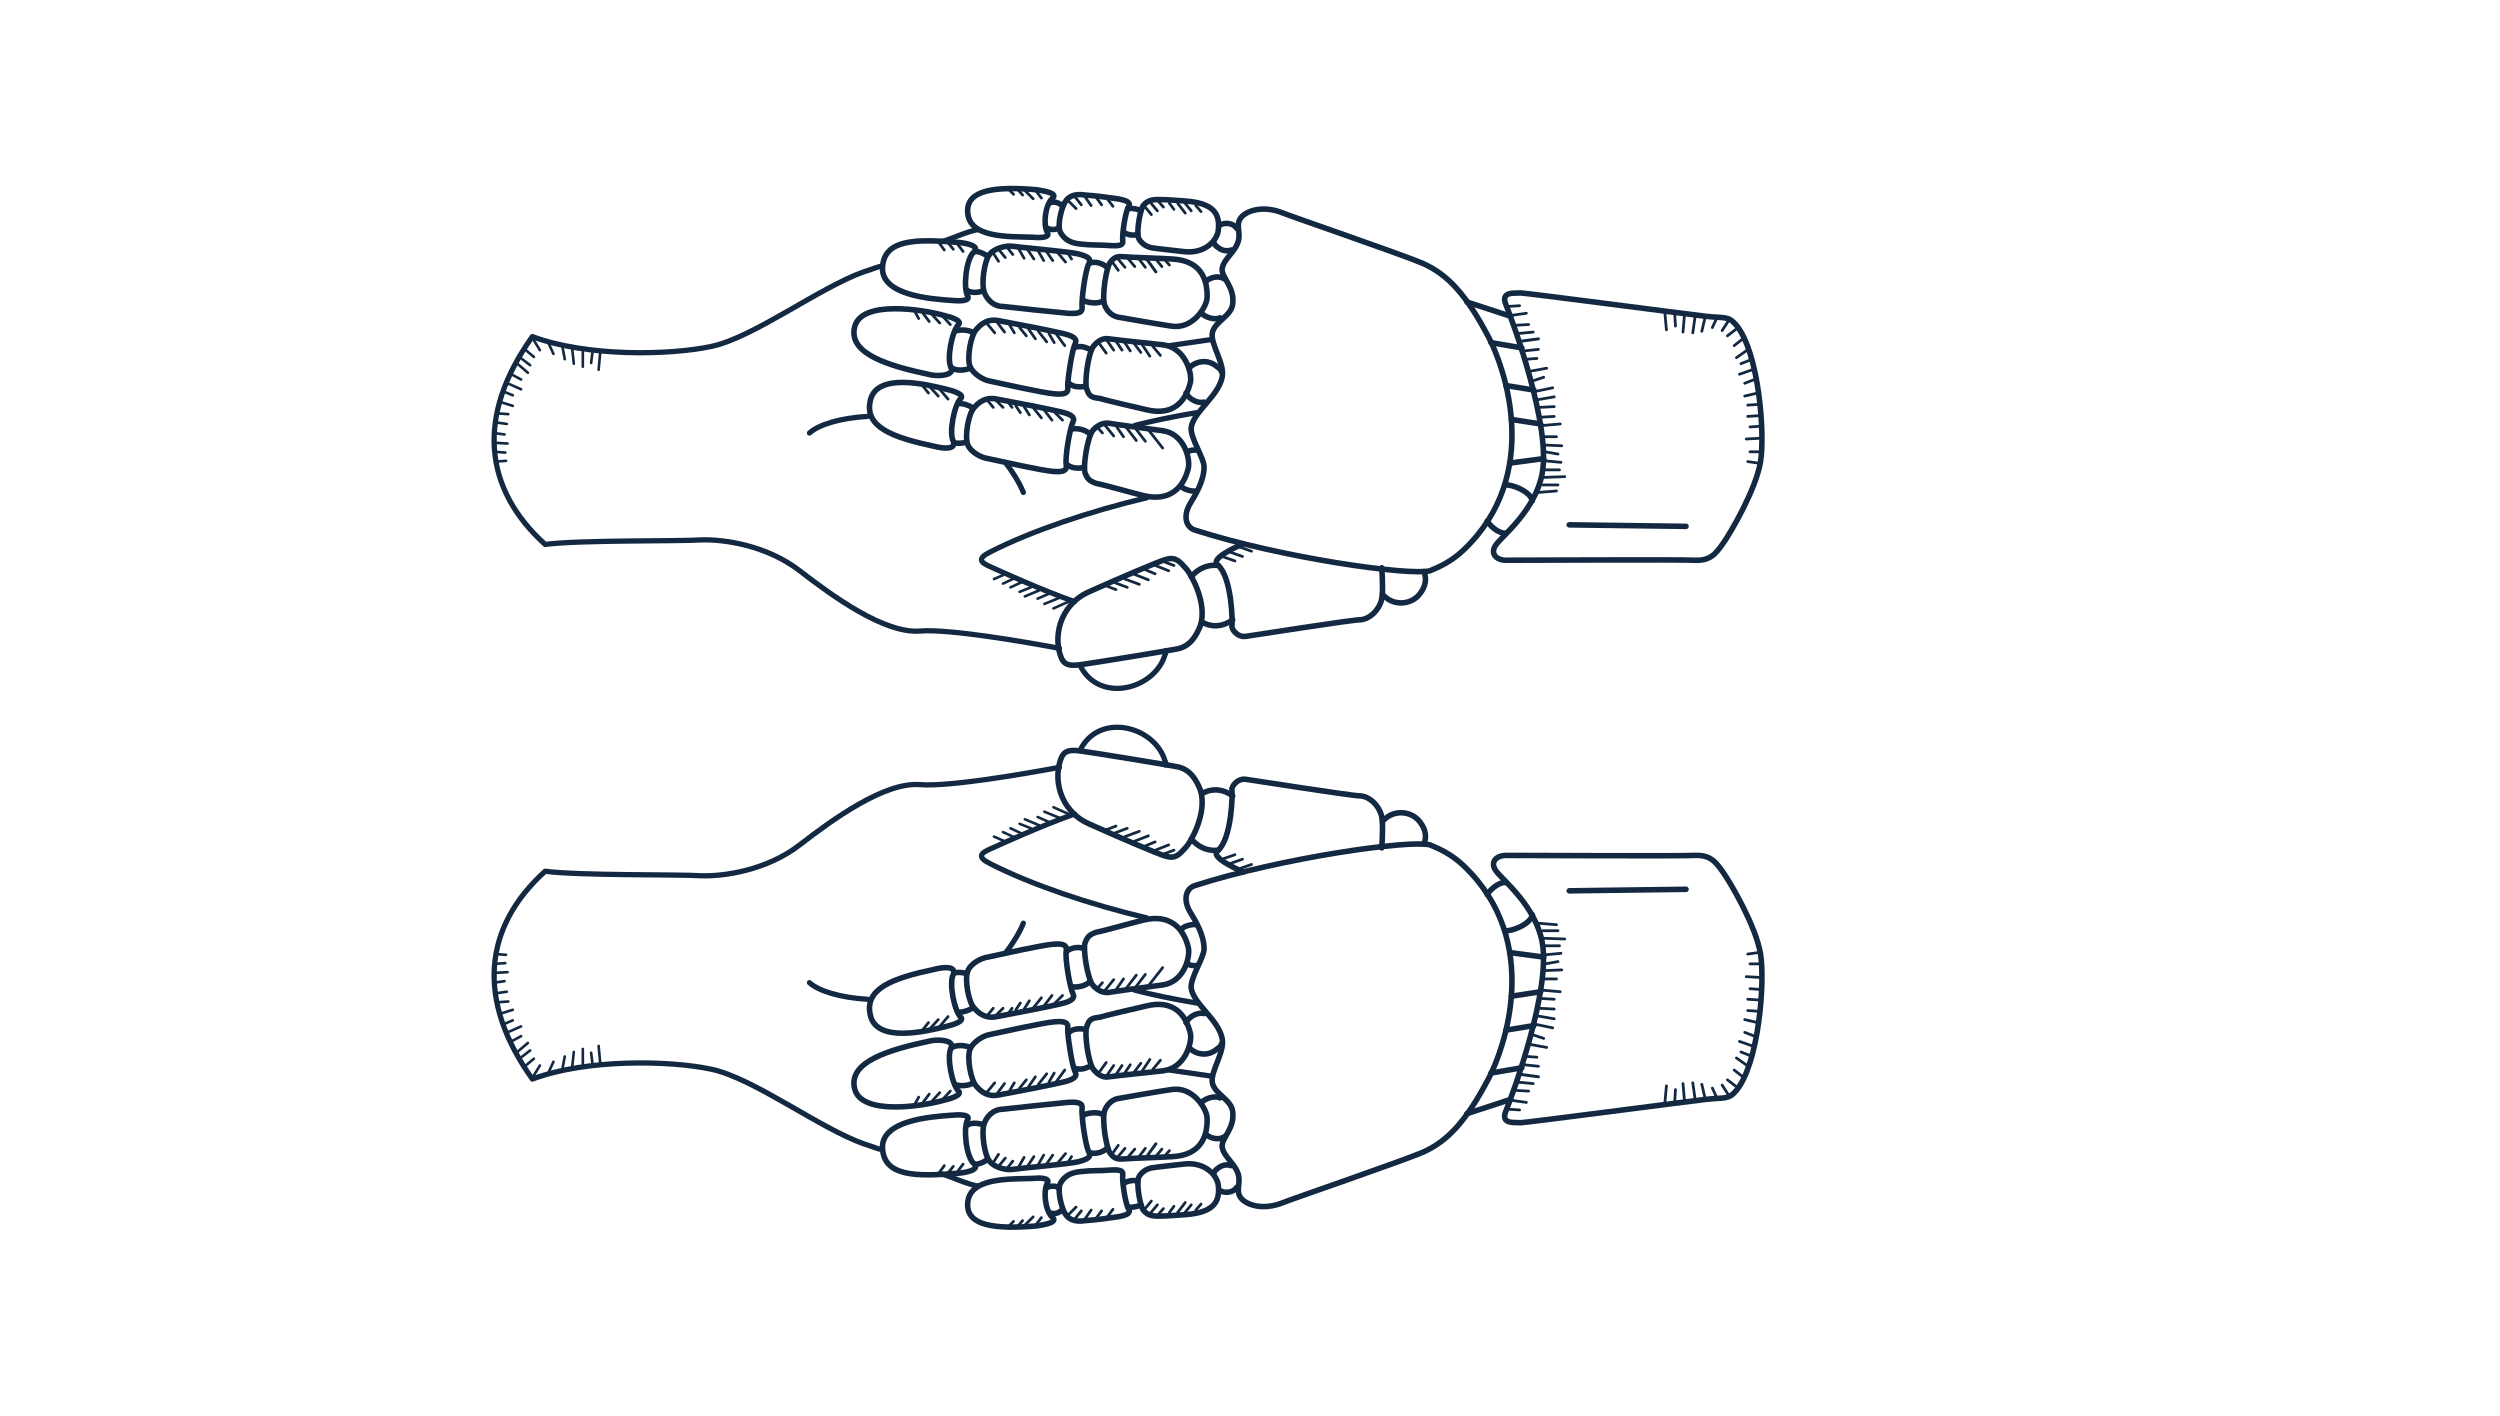 <?xml version="1.0" encoding="utf-8"?>
<!-- Generator: Adobe Illustrator 21.1.0, SVG Export Plug-In . SVG Version: 6.00 Build 0)  -->
<svg version="1.1" id="Calque_1" xmlns="http://www.w3.org/2000/svg" xmlns:xlink="http://www.w3.org/1999/xlink" x="0px" y="0px"
	 viewBox="0 0 332 188" style="enable-background:new 0 0 332 188;" xml:space="preserve">
<style type="text/css">
	.st0{fill:none;stroke:#132841;stroke-width:0.35;stroke-linecap:round;stroke-linejoin:round;stroke-miterlimit:10;}
	.st1{fill:none;stroke:#132841;stroke-width:0.7;stroke-linecap:round;stroke-linejoin:round;stroke-miterlimit:10;}
	.st2{fill:none;stroke:#132841;stroke-width:0.739;stroke-linecap:round;stroke-linejoin:round;stroke-miterlimit:10;}
	.st3{fill:none;stroke:#132841;stroke-width:0.398;stroke-linecap:round;stroke-linejoin:round;stroke-miterlimit:10;}
	.st4{fill:none;stroke:#132841;stroke-width:0.369;stroke-linecap:round;stroke-linejoin:round;stroke-miterlimit:10;}
	.st5{fill:none;stroke:#132841;stroke-width:0.397;stroke-linecap:round;stroke-linejoin:round;stroke-miterlimit:10;}
</style>
<g>
	<g>
		<line class="st0" x1="74.7" y1="46.1" x2="75" y2="47.7"/>
		<line class="st0" x1="72.9" y1="45.7" x2="73.5" y2="47"/>
		<line class="st0" x1="70.9" y1="45.2" x2="71.7" y2="46.5"/>
		<line class="st0" x1="69.7" y1="46.4" x2="70.9" y2="47.4"/>
		<line class="st0" x1="69.1" y1="47.5" x2="70.4" y2="48.5"/>
		<line class="st0" x1="68.7" y1="48.3" x2="70.1" y2="49.5"/>
		<line class="st0" x1="67.9" y1="49.7" x2="69.2" y2="50.4"/>
		<line class="st0" x1="67.4" y1="50.9" x2="69.2" y2="51.7"/>
		<line class="st0" x1="66.9" y1="52" x2="68.1" y2="52.5"/>
		<g>
			<path class="st1" d="M155.3,45.9c1.9-0.3,3.6-0.5,5.5-0.8"/>
			<path class="st1" d="M150.7,56.5c2.3-0.6,5.2-1.2,8.2-1.7"/>
			<path class="st1" d="M142.7,79.9c-4.3-1.5-10-4.1-11.1-4.6c-1.4-0.6-1.9-1.1-0.1-2c5.5-2.8,13.2-5.4,20.8-7.2"/>
			<path class="st1" d="M143.4,88.3c2.5,5.2,9.9,3.3,11.3-1.3c0.1-0.2,0.1-0.4,0.1-0.6"/>
			<path class="st1" d="M116.8,35.4c-0.7,0.2-1.4,0.5-2.1,0.7c-5.9,2.1-14.6,8.7-20.2,9.9c-5.6,1.2-16.6,1.4-23.8-1.3
				c-7.5,10.5-6.5,20.2,1.7,27.6c4.5-0.6,17.8-0.4,20.7-0.6c3-0.1,8.7,0.7,13.1,4.1s11.3,8.4,16,8c3.8-0.3,13.7,1.4,18.5,2.3"/>
			<line class="st0" x1="79.7" y1="46.9" x2="79.5" y2="49.1"/>
			<line class="st0" x1="78.7" y1="46.6" x2="78.5" y2="48.2"/>
			<line class="st0" x1="77.4" y1="46.6" x2="77.4" y2="48.7"/>
			<line class="st0" x1="76" y1="46.4" x2="76.2" y2="48.3"/>
			<line class="st0" x1="66.5" y1="53.4" x2="68.1" y2="53.9"/>
			<line class="st0" x1="66.1" y1="54.9" x2="67.5" y2="55"/>
			<line class="st0" x1="65.9" y1="56.1" x2="67.3" y2="56.3"/>
			<line class="st0" x1="65.6" y1="57.5" x2="67" y2="57.7"/>
			<line class="st0" x1="65.7" y1="58.8" x2="67.4" y2="58.9"/>
			<line class="st0" x1="65.7" y1="60" x2="67.1" y2="60.1"/>
			<line class="st0" x1="65.8" y1="61.3" x2="67.2" y2="61.2"/>
			<line class="st0" x1="132" y1="76.9" x2="133.6" y2="76.2"/>
			<line class="st0" x1="133.2" y1="77.5" x2="134.7" y2="76.8"/>
			<line class="st0" x1="134.2" y1="78" x2="135.7" y2="77.3"/>
			<line class="st0" x1="135.4" y1="78.6" x2="136.9" y2="78"/>
			<line class="st0" x1="136.1" y1="79.2" x2="138" y2="78.4"/>
			<line class="st0" x1="137.8" y1="79.5" x2="139.4" y2="78.8"/>
			<line class="st0" x1="138.7" y1="80.2" x2="140.9" y2="79.3"/>
			<line class="st0" x1="139.9" y1="80.8" x2="141.9" y2="79.9"/>
		</g>
	</g>
	<path class="st1" d="M125,32.1c0.7-0.1,3.7-1.5,4.9-1.6"/>
	<g>
		<line class="st0" x1="74.7" y1="141.9" x2="75" y2="140.3"/>
		<line class="st0" x1="72.9" y1="142.3" x2="73.5" y2="141"/>
		<line class="st0" x1="70.9" y1="142.8" x2="71.7" y2="141.5"/>
		<line class="st0" x1="69.7" y1="141.6" x2="70.9" y2="140.6"/>
		<line class="st0" x1="69.1" y1="140.5" x2="70.4" y2="139.5"/>
		<line class="st0" x1="68.7" y1="139.7" x2="70.1" y2="138.5"/>
		<line class="st0" x1="67.9" y1="138.3" x2="69.2" y2="137.6"/>
		<line class="st0" x1="67.4" y1="137.1" x2="69.2" y2="136.3"/>
		<line class="st0" x1="66.9" y1="136" x2="68.1" y2="135.5"/>
		<g>
			<path class="st1" d="M155.3,142.1c1.9,0.3,3.6,0.5,5.5,0.8"/>
			<path class="st1" d="M150.7,131.5c2.3,0.6,5.2,1.2,8.2,1.7"/>
			<path class="st1" d="M142.7,108.1c-4.3,1.5-10,4.1-11.1,4.6c-1.4,0.6-1.9,1.1-0.1,2c5.5,2.8,13.2,5.4,20.8,7.2"/>
			<path class="st1" d="M143.4,99.7c2.5-5.2,9.9-3.3,11.3,1.3c0.1,0.2,0.1,0.4,0.1,0.6"/>
			<path class="st1" d="M116.8,152.6c-0.7-0.2-1.4-0.5-2.1-0.7c-5.9-2.1-14.6-8.7-20.2-9.9c-5.6-1.2-16.6-1.4-23.8,1.3
				c-7.5-10.5-6.5-20.2,1.7-27.6c4.5,0.6,17.8,0.4,20.7,0.6c3,0.1,8.7-0.7,13.1-4.1s11.3-8.4,16-8c3.8,0.3,13.7-1.4,18.5-2.3"/>
			<line class="st0" x1="79.7" y1="141.1" x2="79.5" y2="138.9"/>
			<line class="st0" x1="78.7" y1="141.4" x2="78.5" y2="139.8"/>
			<line class="st0" x1="77.4" y1="141.4" x2="77.4" y2="139.3"/>
			<line class="st0" x1="76" y1="141.6" x2="76.2" y2="139.7"/>
			<line class="st0" x1="66.5" y1="134.6" x2="68.1" y2="134.1"/>
			<line class="st0" x1="66.1" y1="133.1" x2="67.5" y2="133"/>
			<line class="st0" x1="65.9" y1="131.9" x2="67.3" y2="131.7"/>
			<line class="st0" x1="65.6" y1="130.5" x2="67" y2="130.3"/>
			<line class="st0" x1="65.7" y1="129.2" x2="67.4" y2="129.1"/>
			<line class="st0" x1="65.7" y1="128" x2="67.1" y2="127.9"/>
			<line class="st0" x1="65.8" y1="126.7" x2="67.2" y2="126.8"/>
			<line class="st0" x1="132" y1="111.1" x2="133.6" y2="111.8"/>
			<line class="st0" x1="133.2" y1="110.5" x2="134.7" y2="111.2"/>
			<line class="st0" x1="134.2" y1="110" x2="135.7" y2="110.7"/>
			<line class="st0" x1="135.4" y1="109.4" x2="136.9" y2="110"/>
			<line class="st0" x1="136.1" y1="108.8" x2="138" y2="109.6"/>
			<line class="st0" x1="137.8" y1="108.5" x2="139.4" y2="109.2"/>
			<line class="st0" x1="138.7" y1="107.8" x2="140.9" y2="108.7"/>
			<line class="st0" x1="139.9" y1="107.2" x2="141.9" y2="108.1"/>
		</g>
	</g>
	<path class="st1" d="M125,155.9c0.7,0.1,3.7,1.5,4.9,1.6"/>
	<g>
		<path class="st2" d="M194.3,73.1c10.7-10.1,5.4-24.5,3.4-28.3c-3-5.7-5.4-8.3-8.7-9.8c-2.8-1.2-17.1-6.1-18.6-6.7
			c-2.7-1.1-4.9-0.3-5.6,0.6c-0.7,0.9-0.1,1.8-0.3,2.9c-0.3,1.6-2,2.5-2.2,3.9c-0.1,1.2,1.7,2.4,1.4,4.7c-0.2,1.6-2.4,2.3-2.7,3.8
			s1.7,4.1,1.3,5.9c-0.5,2.5-3.7,4.5-4.1,6.6c-0.2,1.4,1.7,4.1,1.7,5.3c0,1.9-1.2,3.8-1.8,4.8c-1,1.6-0.7,3.2,0.6,3.6
			c11.5,3.7,28.5,6.1,31.2,5.4C191.1,75.3,192.7,74.6,194.3,73.1z"/>
		<path class="st2" d="M127.3,32.2c-5.8-0.5-9.9-0.4-10.1,3.3s6.3,4.2,9.2,4.4c1,0.1,2.5,0.1,2.1-0.6c-0.6-1.1-0.2-4.9,0.8-5.8
			C130.2,32.7,128.5,32.3,127.3,32.2z"/>
		<path class="st2" d="M137.7,25.2c-5.8-0.5-9.2,0.1-9.2,2.8c0,3.7,5.6,3.4,8.5,3.5c1,0.1,2.5,0.1,2.1-0.6c-0.6-1.1-0.3-3.6,0.6-4.5
			C140.6,25.7,138.9,25.4,137.7,25.2z"/>
		<path class="st2" d="M131.4,33.8c-0.7,0.9-1.1,3.9-0.7,5c0.6,1.5,1.7,1.9,2.5,1.9c1.7,0.2,7.4,0.8,8.6,0.9c1.4,0.1,2-0.1,1.9-0.8
			c-0.1-0.9,0.4-4.8,0.9-5.8c0.4-0.7-0.3-1-1.5-1.3c-1.3-0.3-7.3-0.8-8.7-1C133.7,32.6,132.1,32.9,131.4,33.8z"/>
		<path class="st2" d="M141.4,26.9c-0.5,0.9-1,3.1-0.6,3.9c0.6,1.2,1.7,1.5,2.6,1.6c1.7,0.2,2.6,0.1,3.8,0.2c1.4,0.1,2,0,1.9-0.6
			c-0.1-0.7,0.3-3.8,0.8-4.6c0.3-0.5-0.3-0.8-1.5-1c-1.4-0.2-2.8-0.4-4.3-0.5C142.8,25.7,141.9,26,141.4,26.9z"/>
		<path class="st2" d="M147.4,34.9c-0.5,0.7-1.1,4.5-0.7,5.6c0.2,0.6,0.8,1.4,1.7,1.6c0.5,0.1,6.3,1.1,7.1,1.2
			c2.9,0.5,4.7-2.5,4.8-3.7c0.1-2.6-0.9-5-4.6-5.2c-1.4-0.1-5.3-0.2-6.4-0.3C148.3,34,147.9,34.2,147.4,34.9z"/>
		<path class="st2" d="M151.9,27.2c-0.5,0.5-1,3.6-0.7,4.4c0.2,0.5,0.8,1.1,1.7,1.3c0.5,0.1,3.4,0.4,4.2,0.5
			c2.9,0.4,4.6-1.5,4.7-2.9c0.2-2.1-0.6-3.5-4.3-3.8c-1.4-0.1-2.7-0.2-3.7-0.2C152.8,26.5,152.4,26.7,151.9,27.2z"/>
		<path class="st2" d="M131.1,34c-0.4-0.3-1-0.6-1.5-0.6"/>
		<path class="st2" d="M128.5,38.6c0.6,0.4,1.7,0.2,2.1,0"/>
		<path class="st2" d="M147,35.5c-0.5-0.5-1.5-0.8-2.1-0.6"/>
		<path class="st2" d="M143.9,39.9c0.4,0.3,1.9,0.5,2.5,0.1"/>
		<path class="st2" d="M124.2,59.3c-5.7-1.2-9.5-2.6-8.6-6.2c0.9-3.6,7.3-2.1,10.1-1.4c0.9,0.2,2.4,0.7,1.9,1.2
			c-0.9,0.9-1.6,4.6-1,5.7C127,59.7,125.4,59.6,124.2,59.3z"/>
		<path class="st2" d="M128.5,59c-0.4-1.1,0.1-4.1,0.9-4.9c1-1.2,2.1-1.3,3-1.1c1.7,0.3,7.3,1.4,8.5,1.7c1.3,0.3,1.9,0.7,1.6,1.3
			c-0.4,0.8-1.1,4.7-0.9,5.8c0.1,0.8-0.6,0.9-1.8,0.8c-1.4-0.1-7.2-1.4-8.6-1.7C130.4,60.8,128.9,60.1,128.5,59z"/>
		<path class="st2" d="M144.1,62.8c-0.3-0.8,0.3-4.7,1-5.6c0.4-0.5,1.2-1.1,2.1-1c0.5,0.1,6.4,0.9,7.2,1c2.9,0.4,3.7,3.8,3.4,5
			c-0.6,2.5-2.4,4.5-6,3.6c-1.3-0.3-5.1-1.4-6.2-1.6C144.7,63.9,144.4,63.6,144.1,62.8z"/>
		<path class="st2" d="M123.7,49.8c-5.7-1.2-11.1-2.8-10.2-6.4c0.9-3.6,9.1-2.3,11.9-1.5c0.9,0.2,2.4,0.7,1.9,1.2
			c-0.9,0.9-1.6,4.6-1,5.7C126.8,49.8,124.9,50,123.7,49.8z"/>
		<path class="st2" d="M141.8,51c0,0.2,0,0.4,0,0.5c0.1,0.8-0.6,0.9-1.8,0.8c-1.4-0.1-7.2-1.4-8.6-1.7c-0.7-0.1-2.2-0.9-2.6-2
			c-0.4-1.1,0.1-4.1,0.9-4.9c1-1.2,2.1-1.3,3-1.1c1.7,0.3,7.3,1.4,8.5,1.7c1.3,0.3,1.9,0.7,1.6,1.3C142.4,46.4,141.9,49.5,141.8,51"
			/>
		<path class="st2" d="M144.3,51.6c-0.3-0.8,0.2-4.7,0.9-5.6c0.4-0.5,1.1-1.2,2.1-1c0.5,0.1,6.4,0.7,7.2,0.8
			c2.9,0.4,3.8,3.7,3.6,4.9c-0.6,2.6-2.3,4.6-5.9,3.7c-1.3-0.3-5.2-1.2-6.2-1.5C144.8,52.8,144.6,52.5,144.3,51.6z"/>
		<path class="st2" d="M128.3,58.7c-0.5,0.2-1.1,0.2-1.6,0.1"/>
		<path class="st2" d="M127.2,53.6c0.6-0.1,1.7,0.3,2,0.6"/>
		<path class="st2" d="M144,62c-0.6,0.3-1.7,0.2-2.3-0.3"/>
		<path class="st2" d="M142.3,57c0.5-0.2,1.9,0,2.5,0.7"/>
		<path class="st2" d="M128.8,48.9c-0.6,0.3-1.9,0.4-2.5-0.1"/>
		<path class="st2" d="M126.8,44c0.6-0.3,2-0.2,2.4,0.2"/>
		<path class="st2" d="M144.1,51.3c-0.4,0.1-0.9,0.1-1.4,0c-0.2-0.1-0.4-0.1-0.6-0.3"/>
		<path class="st2" d="M142.8,46.1c0.4-0.1,0.8-0.1,1.2,0c0.3,0.1,0.5,0.2,0.8,0.3"/>
		<path class="st2" d="M149.2,30.8c0.3,0.3,1.3,0.6,1.9,0.3"/>
		<path class="st2" d="M151.5,28c-0.3-0.2-1.1-0.4-1.7-0.3"/>
		<path class="st2" d="M138.9,30.2c0.4,0.3,1.2,0.4,1.6,0.1"/>
		<path class="st2" d="M141.1,27.4c-0.3-0.4-1-0.7-1.5-0.5"/>
		<path class="st2" d="M161.2,32.2c0.1,0.3,0.3,0.5,0.6,0.7c0.5,0.4,1.2,0.5,1.7,0.3"/>
		<path class="st2" d="M164.2,30.3c-0.4-0.7-1.6-0.8-2.2-0.4"/>
		<path class="st2" d="M159.5,41.5c0.3,0.5,1.7,1.1,2.5,0.7"/>
		<path class="st2" d="M162.7,37.1c-0.7-0.5-1.7-0.4-2.5,0.2"/>
		<path class="st2" d="M157.5,52.2c0.5,0.9,1.6,1.4,2.4,1.2"/>
		<path class="st2" d="M162.3,49.5c-0.2-0.5-0.4-0.6-0.8-0.9c-1.1-0.9-2.7-0.7-3.6,0.3"/>
		<path class="st2" d="M156.9,64.6c0.3,0.4,1.3,0.7,2,0.6"/>
		<path class="st2" d="M159.1,59.8c-0.6-0.1-1,0-1.5,0.2"/>
		<path class="st2" d="M183.5,75.4c0.1,1.7,0.2,3.6-0.1,4.5c-0.4,1.2-1.5,2.3-2.7,2.4c-1.2,0-14.4,2.1-15.2,2.2
			c-1.2,0.2-2-1-1.9-1.4s0-6.5-1.9-8.1c-1-0.8,2.3-2.3,3.4-2.8"/>
		<path class="st2" d="M159.4,83.1c-0.4,1-1.2,2.8-3.2,3.1c-1,0.2-10.7,1.8-12.9,2.1c-1.7,0.2-2-0.3-2.3-0.8
			c-1.2-2.7-0.4-7.1,3.6-8.9s9.4-4.1,10.2-4.3c1.3-0.4,1.8,0.2,2.7,1.2C158.1,76.1,160.4,80.1,159.4,83.1z"/>
		<path class="st2" d="M200,40.5c0.9,2.2,6,16.1,4.8,22.4c-0.9,4.8-5.2,8.2-6.1,9.4c-0.9,1.2,0,2.1,1.3,2.1c1.4,0,23.7-0.1,25,0
			c2.1,0.1,2.8-0.8,3.8-2.2c1-1.4,4.4-7.2,5-10.9c0.6-3.7-0.2-14.4-3.2-18.1c-1.1-1.3-1.5-0.9-4.1-1.2s-23.9-3.1-24.6-3.1
			C201.2,39,199.2,38.6,200,40.5z"/>
		<path class="st2" d="M183.6,78.9c0.1,0.2,0.4,0.4,0.5,0.5c1.4,1.1,3.5,0.8,4.5-0.6c0.7-0.9,0.9-1.9,0.5-2.9"/>
		<path class="st2" d="M159.6,82.6c1.4,0.8,2.9,0.6,4.1-0.3"/>
		<path class="st2" d="M161.8,75.1c-1.5-0.2-2.8,0.5-3.6,1.5"/>
		<path class="st2" d="M197.5,69.2c0.2,0.4,1.4,1.7,2.5,1.6"/>
		<path class="st2" d="M203.5,66.5c-0.3-1.3-2.8-2.2-3.6-2.1"/>
		<line class="st2" x1="223.9" y1="69.9" x2="208.4" y2="69.7"/>
		<line class="st2" x1="200.6" y1="42" x2="194.8" y2="40.1"/>
		<line class="st2" x1="203.7" y1="51.8" x2="200" y2="51.2"/>
		<line class="st2" x1="202.1" y1="46.2" x2="198" y2="45.5"/>
		<line class="st2" x1="204.6" y1="56.3" x2="200.7" y2="55.7"/>
		<line class="st2" x1="205" y1="60.9" x2="200.5" y2="61.5"/>
		<line class="st3" x1="202.1" y1="45.3" x2="204.3" y2="45"/>
		<line class="st4" x1="204.2" y1="65.4" x2="206.7" y2="65.2"/>
		<line class="st4" x1="204.9" y1="64.4" x2="206.9" y2="64.4"/>
		<line class="st4" x1="204.9" y1="63.4" x2="207.8" y2="63.3"/>
		<line class="st4" x1="205.2" y1="62.4" x2="207.1" y2="62.4"/>
		<line class="st4" x1="205.2" y1="61.2" x2="207.3" y2="61.4"/>
		<line class="st4" x1="205.2" y1="60" x2="206.9" y2="60.3"/>
		<line class="st4" x1="205.1" y1="59.1" x2="207.4" y2="59.2"/>
		<line class="st4" x1="205.1" y1="58" x2="206.7" y2="58"/>
		<line class="st4" x1="204.9" y1="56.5" x2="207.2" y2="56.3"/>
		<line class="st4" x1="204.7" y1="55.4" x2="206.4" y2="55.3"/>
		<line class="st4" x1="204.4" y1="54.1" x2="206.4" y2="54"/>
		<line class="st4" x1="204.1" y1="53.1" x2="206.4" y2="52.7"/>
		<line class="st4" x1="203.8" y1="52" x2="206.2" y2="51.5"/>
		<line class="st4" x1="203.5" y1="50.6" x2="205" y2="50.1"/>
		<line class="st4" x1="203.2" y1="49.3" x2="205.4" y2="48.9"/>
		<line class="st4" x1="204.1" y1="47.6" x2="202.8" y2="47.7"/>
		<line class="st4" x1="202.4" y1="46.6" x2="204.3" y2="46.4"/>
		<line class="st4" x1="201.5" y1="44.3" x2="203.6" y2="44.1"/>
		<line class="st4" x1="201.2" y1="43.2" x2="203" y2="43.1"/>
		<line class="st4" x1="200.6" y1="41.9" x2="202.7" y2="41.6"/>
		<line class="st4" x1="200.2" y1="40.7" x2="201.8" y2="40.6"/>
		<line class="st4" x1="221.1" y1="41.6" x2="221.3" y2="43.8"/>
		<line class="st4" x1="222.4" y1="41.6" x2="222.5" y2="43.3"/>
		<line class="st4" x1="223.7" y1="41.8" x2="223.5" y2="44.1"/>
		<line class="st4" x1="225.1" y1="42.1" x2="224.8" y2="44.2"/>
		<line class="st4" x1="226.4" y1="42.3" x2="226" y2="44"/>
		<line class="st4" x1="228" y1="42.2" x2="227.4" y2="43.5"/>
		<line class="st4" x1="229.6" y1="42.5" x2="228.7" y2="43.9"/>
		<line class="st4" x1="230.7" y1="43.6" x2="229.4" y2="44.6"/>
		<line class="st4" x1="231.7" y1="44.8" x2="230.3" y2="45.9"/>
		<line class="st4" x1="232.3" y1="46.3" x2="230.6" y2="47.5"/>
		<line class="st4" x1="232.7" y1="47.7" x2="231.2" y2="48.3"/>
		<line class="st4" x1="233" y1="49" x2="231" y2="49.7"/>
		<line class="st4" x1="233" y1="50.4" x2="231.7" y2="50.9"/>
		<line class="st4" x1="233.4" y1="52.2" x2="231.7" y2="52.6"/>
		<line class="st4" x1="233.6" y1="53.7" x2="232.1" y2="53.8"/>
		<line class="st4" x1="233.6" y1="55.2" x2="232.1" y2="55.3"/>
		<line class="st4" x1="233.8" y1="56.6" x2="232.4" y2="56.7"/>
		<line class="st4" x1="233.7" y1="58.2" x2="231.9" y2="58.3"/>
		<line class="st4" x1="233.9" y1="60" x2="232.4" y2="60"/>
		<line class="st4" x1="233.5" y1="61.5" x2="232.1" y2="61.3"/>
		<line class="st4" x1="159.5" y1="28.1" x2="158.8" y2="27.3"/>
		<line class="st4" x1="158.2" y1="28" x2="157.3" y2="26.9"/>
		<line class="st4" x1="157.4" y1="28.3" x2="156.4" y2="27"/>
		<line class="st4" x1="155.9" y1="27.8" x2="155.3" y2="27"/>
		<line class="st4" x1="154.5" y1="27.5" x2="153.8" y2="26.7"/>
		<line class="st4" x1="153.7" y1="28" x2="152.7" y2="26.8"/>
		<line class="st4" x1="152.9" y1="28.5" x2="152" y2="27.4"/>
		<line class="st4" x1="147.8" y1="27.4" x2="146.9" y2="26.2"/>
		<line class="st4" x1="146.3" y1="27.2" x2="145.4" y2="26"/>
		<line class="st4" x1="144.9" y1="27.3" x2="144" y2="26"/>
		<line class="st4" x1="143.6" y1="27.2" x2="142.8" y2="26.2"/>
		<line class="st4" x1="142.9" y1="27.7" x2="141.8" y2="26.6"/>
		<line class="st4" x1="138.3" y1="26.3" x2="137.6" y2="25.4"/>
		<line class="st4" x1="137.2" y1="26.4" x2="136.1" y2="25.3"/>
		<line class="st4" x1="135.8" y1="25.9" x2="135.1" y2="25.1"/>
		<line class="st4" x1="134.6" y1="25.8" x2="133.9" y2="25.1"/>
		<line class="st4" x1="155.3" y1="35.2" x2="154.6" y2="34.4"/>
		<line class="st5" x1="153.5" y1="36.1" x2="152.2" y2="34.3"/>
		<line class="st4" x1="152.1" y1="35.5" x2="151.1" y2="34.2"/>
		<line class="st4" x1="154.3" y1="35.4" x2="153.3" y2="34.2"/>
		<line class="st4" x1="150.7" y1="35.4" x2="149.6" y2="34.1"/>
		<line class="st4" x1="149.4" y1="35.5" x2="148.4" y2="34.3"/>
		<line class="st4" x1="148.5" y1="35.9" x2="147.8" y2="34.9"/>
		<line class="st4" x1="142.3" y1="34.4" x2="141.8" y2="33.6"/>
		<line class="st4" x1="141.5" y1="34.8" x2="140.5" y2="33.6"/>
		<line class="st4" x1="139.8" y1="34.6" x2="138.9" y2="33.3"/>
		<line class="st4" x1="138.6" y1="34.6" x2="137.8" y2="33.2"/>
		<line class="st4" x1="137.3" y1="34.4" x2="136.5" y2="33.2"/>
		<line class="st4" x1="136" y1="34.3" x2="135.2" y2="32.9"/>
		<line class="st4" x1="134.5" y1="33.8" x2="133.7" y2="32.8"/>
		<line class="st4" x1="133.5" y1="34.2" x2="132.6" y2="33.1"/>
		<line class="st4" x1="132.6" y1="34.7" x2="131.7" y2="33.3"/>
		<line class="st4" x1="127.9" y1="33.4" x2="127" y2="32.2"/>
		<line class="st4" x1="126.6" y1="33.1" x2="125.7" y2="32"/>
		<line class="st4" x1="125.4" y1="33.2" x2="124.6" y2="32.1"/>
		<line class="st4" x1="154.1" y1="47.2" x2="153.1" y2="46"/>
		<line class="st4" x1="152.7" y1="47.3" x2="151.7" y2="45.8"/>
		<line class="st4" x1="151.5" y1="46.8" x2="150.6" y2="45.6"/>
		<line class="st4" x1="149" y1="46.5" x2="148.2" y2="45.3"/>
		<line class="st4" x1="150.1" y1="46.6" x2="149.3" y2="45.4"/>
		<line class="st4" x1="147.9" y1="46.5" x2="147" y2="45.2"/>
		<line class="st4" x1="146.9" y1="46.9" x2="145.9" y2="45.5"/>
		<line class="st4" x1="140" y1="45.5" x2="139.3" y2="44.3"/>
		<line class="st4" x1="139" y1="45.4" x2="137.9" y2="44"/>
		<line class="st4" x1="137.5" y1="45" x2="136.6" y2="43.7"/>
		<line class="st4" x1="136.3" y1="44.6" x2="135.4" y2="43.5"/>
		<line class="st4" x1="134.7" y1="44.2" x2="134.1" y2="43.2"/>
		<line class="st4" x1="133.4" y1="44.1" x2="132.5" y2="42.9"/>
		<line class="st4" x1="132.1" y1="44.2" x2="131.1" y2="43"/>
		<line class="st4" x1="141.4" y1="45.9" x2="140.3" y2="44.4"/>
		<line class="st4" x1="126.2" y1="43.1" x2="125" y2="41.8"/>
		<line class="st4" x1="124.8" y1="42.9" x2="123.8" y2="41.8"/>
		<line class="st4" x1="123.4" y1="42.7" x2="122.5" y2="41.5"/>
		<line class="st4" x1="122" y1="42.3" x2="121.4" y2="41.2"/>
		<line class="st4" x1="154.4" y1="59.5" x2="152.6" y2="57.2"/>
		<line class="st4" x1="150.9" y1="58.5" x2="149.6" y2="56.8"/>
		<line class="st4" x1="152.1" y1="58.6" x2="150.8" y2="56.9"/>
		<line class="st4" x1="149.2" y1="58" x2="148.3" y2="56.7"/>
		<line class="st4" x1="147.9" y1="57.9" x2="146.6" y2="56.3"/>
		<line class="st4" x1="146.4" y1="57.5" x2="145.6" y2="56.6"/>
		<line class="st4" x1="141.1" y1="55.8" x2="140" y2="54.7"/>
		<line class="st4" x1="139.7" y1="55.8" x2="138.7" y2="54.5"/>
		<line class="st4" x1="138.3" y1="55.5" x2="137.1" y2="54"/>
		<line class="st4" x1="136.7" y1="55.1" x2="136" y2="54"/>
		<line class="st4" x1="135.5" y1="54.8" x2="134.9" y2="53.9"/>
		<line class="st4" x1="134.4" y1="54.1" x2="133.8" y2="53.3"/>
		<line class="st4" x1="133.2" y1="54.1" x2="132.1" y2="53"/>
		<line class="st4" x1="131.9" y1="54.1" x2="131" y2="53"/>
		<line class="st4" x1="125.9" y1="53" x2="124.8" y2="51.7"/>
		<line class="st4" x1="124.6" y1="52.6" x2="123.6" y2="51.5"/>
		<line class="st4" x1="123.3" y1="52.2" x2="122.5" y2="51.2"/>
		<line class="st4" x1="166.2" y1="73.2" x2="164.5" y2="72.6"/>
		<line class="st4" x1="165" y1="73.9" x2="163.3" y2="73.3"/>
		<line class="st4" x1="164" y1="74.5" x2="162.3" y2="73.9"/>
		<line class="st4" x1="155.9" y1="75.1" x2="154.3" y2="74.5"/>
		<line class="st4" x1="155.2" y1="75.8" x2="153.2" y2="75"/>
		<line class="st4" x1="153.4" y1="76.2" x2="151.7" y2="75.5"/>
		<line class="st4" x1="152.5" y1="77" x2="150.7" y2="76.3"/>
		<line class="st4" x1="151.3" y1="77.6" x2="149.4" y2="76.9"/>
		<line class="st4" x1="149.7" y1="78" x2="148.1" y2="77.4"/>
		<line class="st4" x1="148.2" y1="78.3" x2="146.9" y2="77.8"/>
	</g>
	<path class="st1" d="M133.5,61.4c0.8,1,1.9,2.7,2.4,4"/>
	<path class="st1" d="M107.5,57.5c1.2-1.1,4.1-2,7.7-2.2"/>
	<g>
		<path class="st2" d="M194.3,114.9c10.7,10.1,5.4,24.5,3.4,28.3c-3,5.7-5.4,8.3-8.7,9.8c-2.8,1.2-17.1,6.1-18.6,6.7
			c-2.7,1.1-4.9,0.3-5.6-0.6c-0.7-0.9-0.1-1.8-0.3-2.9c-0.3-1.6-2-2.5-2.2-3.9c-0.1-1.2,1.7-2.4,1.4-4.7c-0.2-1.6-2.4-2.3-2.7-3.8
			s1.7-4.1,1.3-5.9c-0.5-2.5-3.7-4.5-4.1-6.6c-0.2-1.4,1.7-4.1,1.7-5.3c0-1.9-1.2-3.8-1.8-4.8c-1-1.6-0.7-3.2,0.6-3.6
			c11.5-3.7,28.5-6.1,31.2-5.4C191.1,112.7,192.7,113.4,194.3,114.9z"/>
		<path class="st2" d="M127.3,155.8c-5.8,0.5-9.9,0.4-10.1-3.3s6.3-4.2,9.2-4.4c1-0.1,2.5-0.1,2.1,0.6c-0.6,1.1-0.2,4.9,0.8,5.8
			C130.2,155.3,128.5,155.7,127.3,155.8z"/>
		<path class="st2" d="M137.7,162.8c-5.8,0.5-9.2-0.1-9.2-2.8c0-3.7,5.6-3.4,8.5-3.5c1-0.1,2.5-0.1,2.1,0.6
			c-0.6,1.1-0.3,3.6,0.6,4.5C140.6,162.3,138.9,162.6,137.7,162.8z"/>
		<path class="st2" d="M131.4,154.2c-0.7-0.9-1.1-3.9-0.7-5c0.6-1.5,1.7-1.9,2.5-1.9c1.7-0.2,7.4-0.8,8.6-0.9c1.4-0.1,2,0.1,1.9,0.8
			c-0.1,0.9,0.4,4.8,0.9,5.8c0.4,0.7-0.3,1-1.5,1.3c-1.3,0.3-7.3,0.8-8.7,1C133.7,155.4,132.1,155.1,131.4,154.2z"/>
		<path class="st2" d="M141.4,161.1c-0.5-0.9-1-3.1-0.6-3.9c0.6-1.2,1.7-1.5,2.6-1.6c1.7-0.2,2.6-0.1,3.8-0.2c1.4-0.1,2,0,1.9,0.6
			c-0.1,0.7,0.3,3.8,0.8,4.6c0.3,0.5-0.3,0.8-1.5,1c-1.4,0.2-2.8,0.4-4.3,0.5C142.8,162.3,141.9,162,141.4,161.1z"/>
		<path class="st2" d="M147.4,153.1c-0.5-0.7-1.1-4.5-0.7-5.6c0.2-0.6,0.8-1.4,1.7-1.6c0.5-0.1,6.3-1.1,7.1-1.2
			c2.9-0.5,4.7,2.5,4.8,3.7c0.1,2.6-0.9,5-4.6,5.2c-1.4,0.1-5.3,0.2-6.4,0.3C148.3,154,147.9,153.8,147.4,153.1z"/>
		<path class="st2" d="M151.9,160.8c-0.5-0.5-1-3.6-0.7-4.4c0.2-0.5,0.8-1.1,1.7-1.3c0.5-0.1,3.4-0.4,4.2-0.5
			c2.9-0.4,4.6,1.5,4.7,2.9c0.2,2.1-0.6,3.5-4.3,3.8c-1.4,0.1-2.7,0.2-3.7,0.2C152.8,161.5,152.4,161.3,151.9,160.8z"/>
		<path class="st2" d="M131.1,154c-0.4,0.3-1,0.6-1.5,0.6"/>
		<path class="st2" d="M128.5,149.4c0.6-0.4,1.7-0.2,2.1,0"/>
		<path class="st2" d="M147,152.5c-0.5,0.5-1.5,0.8-2.1,0.6"/>
		<path class="st2" d="M143.9,148.1c0.4-0.3,1.9-0.5,2.5-0.1"/>
		<path class="st2" d="M124.2,128.7c-5.7,1.2-9.5,2.6-8.6,6.2c0.9,3.6,7.3,2.1,10.1,1.4c0.9-0.2,2.4-0.7,1.9-1.2
			c-0.9-0.9-1.6-4.6-1-5.7C127,128.3,125.4,128.4,124.2,128.7z"/>
		<path class="st2" d="M128.5,129c-0.4,1.1,0.1,4.1,0.9,4.9c1,1.2,2.1,1.3,3,1.1c1.7-0.3,7.3-1.4,8.5-1.7c1.3-0.3,1.9-0.7,1.6-1.3
			c-0.4-0.8-1.1-4.7-0.9-5.8c0.1-0.8-0.6-0.9-1.8-0.8c-1.4,0.1-7.2,1.4-8.6,1.7C130.4,127.2,128.9,127.9,128.5,129z"/>
		<path class="st2" d="M144.1,125.2c-0.3,0.8,0.3,4.7,1,5.6c0.4,0.5,1.2,1.1,2.1,1c0.5-0.1,6.4-0.9,7.2-1c2.9-0.4,3.7-3.8,3.4-5
			c-0.6-2.5-2.4-4.5-6-3.6c-1.3,0.3-5.1,1.4-6.2,1.6C144.7,124.1,144.4,124.4,144.1,125.2z"/>
		<path class="st2" d="M123.7,138.2c-5.7,1.2-11.1,2.8-10.2,6.4c0.9,3.6,9.1,2.3,11.9,1.5c0.9-0.2,2.4-0.7,1.9-1.2
			c-0.9-0.9-1.6-4.6-1-5.7C126.8,138.2,124.9,138,123.7,138.2z"/>
		<path class="st2" d="M141.8,137c0-0.2,0-0.4,0-0.5c0.1-0.8-0.6-0.9-1.8-0.8c-1.4,0.1-7.2,1.4-8.6,1.7c-0.7,0.1-2.2,0.9-2.6,2
			c-0.4,1.1,0.1,4.1,0.9,4.9c1,1.2,2.1,1.3,3,1.1c1.7-0.3,7.3-1.4,8.5-1.7c1.3-0.3,1.9-0.7,1.6-1.3
			C142.4,141.6,141.9,138.5,141.8,137"/>
		<path class="st2" d="M144.3,136.4c-0.3,0.8,0.2,4.7,0.9,5.6c0.4,0.5,1.1,1.2,2.1,1c0.5-0.1,6.4-0.7,7.2-0.8
			c2.9-0.4,3.8-3.7,3.6-4.9c-0.6-2.6-2.3-4.6-5.9-3.7c-1.3,0.3-5.2,1.2-6.2,1.5C144.8,135.2,144.6,135.5,144.3,136.4z"/>
		<path class="st2" d="M128.3,129.3c-0.5-0.2-1.1-0.2-1.6-0.1"/>
		<path class="st2" d="M127.2,134.4c0.6,0.1,1.7-0.3,2-0.6"/>
		<path class="st2" d="M144,126c-0.6-0.3-1.7-0.2-2.3,0.3"/>
		<path class="st2" d="M142.3,131c0.5,0.2,1.9,0,2.5-0.7"/>
		<path class="st2" d="M128.8,139.1c-0.6-0.3-1.9-0.4-2.5,0.1"/>
		<path class="st2" d="M126.8,144c0.6,0.3,2,0.2,2.4-0.2"/>
		<path class="st2" d="M144.1,136.7c-0.4-0.1-0.9-0.1-1.4,0c-0.2,0.1-0.4,0.1-0.6,0.3"/>
		<path class="st2" d="M142.8,141.9c0.4,0.1,0.8,0.1,1.2,0c0.3-0.1,0.5-0.2,0.8-0.3"/>
		<path class="st2" d="M149.2,157.2c0.3-0.3,1.3-0.6,1.9-0.3"/>
		<path class="st2" d="M151.5,160c-0.3,0.2-1.1,0.4-1.7,0.3"/>
		<path class="st2" d="M138.9,157.8c0.4-0.3,1.2-0.4,1.6-0.1"/>
		<path class="st2" d="M141.1,160.6c-0.3,0.4-1,0.7-1.5,0.5"/>
		<path class="st2" d="M161.2,155.8c0.1-0.3,0.3-0.5,0.6-0.7c0.5-0.4,1.2-0.5,1.7-0.3"/>
		<path class="st2" d="M164.2,157.7c-0.4,0.7-1.6,0.8-2.2,0.4"/>
		<path class="st2" d="M159.5,146.5c0.3-0.5,1.7-1.1,2.5-0.7"/>
		<path class="st2" d="M162.7,150.9c-0.7,0.5-1.7,0.4-2.5-0.2"/>
		<path class="st2" d="M157.5,135.8c0.5-0.9,1.6-1.4,2.4-1.2"/>
		<path class="st2" d="M162.3,138.5c-0.2,0.5-0.4,0.6-0.8,0.9c-1.1,0.9-2.7,0.7-3.6-0.3"/>
		<path class="st2" d="M156.9,123.4c0.3-0.4,1.3-0.7,2-0.6"/>
		<path class="st2" d="M159.1,128.2c-0.6,0.1-1,0-1.5-0.2"/>
		<path class="st2" d="M183.5,112.6c0.1-1.7,0.2-3.6-0.1-4.5c-0.4-1.2-1.5-2.3-2.7-2.4c-1.2,0-14.4-2.1-15.2-2.2
			c-1.2-0.2-2,1-1.9,1.4s0,6.5-1.9,8.1c-1,0.8,2.3,2.3,3.4,2.8"/>
		<path class="st2" d="M159.4,104.9c-0.4-1-1.2-2.8-3.2-3.1c-1-0.2-10.7-1.8-12.9-2.1c-1.7-0.2-2,0.3-2.3,0.8
			c-1.2,2.7-0.4,7.1,3.6,8.9s9.4,4.1,10.2,4.3c1.3,0.4,1.8-0.2,2.7-1.2C158.1,111.9,160.4,107.9,159.4,104.9z"/>
		<path class="st2" d="M200,147.5c0.9-2.2,6-16.1,4.8-22.4c-0.9-4.8-5.2-8.2-6.1-9.4c-0.9-1.2,0-2.1,1.3-2.1c1.4,0,23.7,0.1,25,0
			c2.1-0.1,2.8,0.8,3.8,2.2c1,1.4,4.4,7.2,5,10.9c0.6,3.7-0.2,14.4-3.2,18.1c-1.1,1.3-1.5,0.9-4.1,1.2s-23.9,3.1-24.6,3.1
			C201.2,149,199.2,149.4,200,147.5z"/>
		<path class="st2" d="M183.6,109.1c0.1-0.2,0.4-0.4,0.5-0.5c1.4-1.1,3.5-0.8,4.5,0.6c0.7,0.9,0.9,1.9,0.5,2.9"/>
		<path class="st2" d="M159.6,105.4c1.4-0.8,2.9-0.6,4.1,0.3"/>
		<path class="st2" d="M161.8,112.9c-1.5,0.2-2.8-0.5-3.6-1.5"/>
		<path class="st2" d="M197.5,118.8c0.2-0.4,1.4-1.7,2.5-1.6"/>
		<path class="st2" d="M203.5,121.5c-0.3,1.3-2.8,2.2-3.6,2.1"/>
		<line class="st2" x1="223.9" y1="118.1" x2="208.4" y2="118.3"/>
		<line class="st2" x1="200.6" y1="146" x2="194.8" y2="147.9"/>
		<line class="st2" x1="203.7" y1="136.2" x2="200" y2="136.8"/>
		<line class="st2" x1="202.1" y1="141.8" x2="198" y2="142.5"/>
		<line class="st2" x1="204.6" y1="131.7" x2="200.7" y2="132.3"/>
		<line class="st2" x1="205" y1="127.1" x2="200.5" y2="126.5"/>
		<line class="st3" x1="202.1" y1="142.7" x2="204.3" y2="143"/>
		<line class="st4" x1="204.2" y1="122.6" x2="206.7" y2="122.8"/>
		<line class="st4" x1="204.9" y1="123.6" x2="206.9" y2="123.6"/>
		<line class="st4" x1="204.9" y1="124.6" x2="207.8" y2="124.7"/>
		<line class="st4" x1="205.2" y1="125.6" x2="207.1" y2="125.6"/>
		<line class="st4" x1="205.2" y1="126.8" x2="207.3" y2="126.6"/>
		<line class="st4" x1="205.2" y1="128" x2="206.9" y2="127.7"/>
		<line class="st4" x1="205.1" y1="128.9" x2="207.4" y2="128.8"/>
		<line class="st4" x1="205.1" y1="130" x2="206.7" y2="130"/>
		<line class="st4" x1="204.9" y1="131.5" x2="207.2" y2="131.7"/>
		<line class="st4" x1="204.7" y1="132.6" x2="206.4" y2="132.7"/>
		<line class="st4" x1="204.4" y1="133.9" x2="206.4" y2="134"/>
		<line class="st4" x1="204.1" y1="134.9" x2="206.4" y2="135.3"/>
		<line class="st4" x1="203.8" y1="136" x2="206.2" y2="136.5"/>
		<line class="st4" x1="203.5" y1="137.4" x2="205" y2="137.9"/>
		<line class="st4" x1="203.2" y1="138.7" x2="205.4" y2="139.1"/>
		<line class="st4" x1="204.1" y1="140.4" x2="202.8" y2="140.3"/>
		<line class="st4" x1="202.4" y1="141.4" x2="204.3" y2="141.6"/>
		<line class="st4" x1="201.5" y1="143.7" x2="203.6" y2="143.9"/>
		<line class="st4" x1="201.2" y1="144.8" x2="203" y2="144.9"/>
		<line class="st4" x1="200.6" y1="146.1" x2="202.7" y2="146.4"/>
		<line class="st4" x1="200.2" y1="147.3" x2="201.8" y2="147.4"/>
		<line class="st4" x1="221.1" y1="146.4" x2="221.3" y2="144.2"/>
		<line class="st4" x1="222.4" y1="146.4" x2="222.5" y2="144.7"/>
		<line class="st4" x1="223.7" y1="146.2" x2="223.5" y2="143.9"/>
		<line class="st4" x1="225.1" y1="145.9" x2="224.8" y2="143.8"/>
		<line class="st4" x1="226.4" y1="145.7" x2="226" y2="144"/>
		<line class="st4" x1="228" y1="145.8" x2="227.4" y2="144.5"/>
		<line class="st4" x1="229.6" y1="145.5" x2="228.7" y2="144.1"/>
		<line class="st4" x1="230.7" y1="144.4" x2="229.4" y2="143.4"/>
		<line class="st4" x1="231.7" y1="143.2" x2="230.3" y2="142.1"/>
		<line class="st4" x1="232.3" y1="141.7" x2="230.6" y2="140.5"/>
		<line class="st4" x1="232.7" y1="140.3" x2="231.2" y2="139.7"/>
		<line class="st4" x1="233" y1="139" x2="231" y2="138.3"/>
		<line class="st4" x1="233" y1="137.6" x2="231.7" y2="137.1"/>
		<line class="st4" x1="233.4" y1="135.8" x2="231.7" y2="135.4"/>
		<line class="st4" x1="233.6" y1="134.3" x2="232.1" y2="134.2"/>
		<line class="st4" x1="233.6" y1="132.8" x2="232.1" y2="132.7"/>
		<line class="st4" x1="233.8" y1="131.4" x2="232.4" y2="131.3"/>
		<line class="st4" x1="233.7" y1="129.8" x2="231.9" y2="129.7"/>
		<line class="st4" x1="233.9" y1="128" x2="232.4" y2="128"/>
		<line class="st4" x1="233.5" y1="126.5" x2="232.1" y2="126.7"/>
		<line class="st4" x1="159.5" y1="159.9" x2="158.8" y2="160.7"/>
		<line class="st4" x1="158.2" y1="160" x2="157.3" y2="161.1"/>
		<line class="st4" x1="157.4" y1="159.7" x2="156.4" y2="161"/>
		<line class="st4" x1="155.9" y1="160.2" x2="155.3" y2="161"/>
		<line class="st4" x1="154.5" y1="160.5" x2="153.8" y2="161.3"/>
		<line class="st4" x1="153.7" y1="160" x2="152.7" y2="161.2"/>
		<line class="st4" x1="152.9" y1="159.5" x2="152" y2="160.6"/>
		<line class="st4" x1="147.8" y1="160.6" x2="146.9" y2="161.8"/>
		<line class="st4" x1="146.3" y1="160.8" x2="145.4" y2="162"/>
		<line class="st4" x1="144.9" y1="160.7" x2="144" y2="162"/>
		<line class="st4" x1="143.6" y1="160.8" x2="142.8" y2="161.8"/>
		<line class="st4" x1="142.9" y1="160.3" x2="141.8" y2="161.4"/>
		<line class="st4" x1="138.3" y1="161.7" x2="137.6" y2="162.6"/>
		<line class="st4" x1="137.2" y1="161.6" x2="136.1" y2="162.7"/>
		<line class="st4" x1="135.8" y1="162.1" x2="135.1" y2="162.9"/>
		<line class="st4" x1="134.6" y1="162.2" x2="133.9" y2="162.9"/>
		<line class="st4" x1="155.3" y1="152.8" x2="154.6" y2="153.6"/>
		<line class="st5" x1="153.5" y1="151.9" x2="152.2" y2="153.7"/>
		<line class="st4" x1="152.1" y1="152.5" x2="151.1" y2="153.8"/>
		<line class="st4" x1="154.3" y1="152.6" x2="153.3" y2="153.8"/>
		<line class="st4" x1="150.7" y1="152.6" x2="149.6" y2="153.9"/>
		<line class="st4" x1="149.4" y1="152.5" x2="148.4" y2="153.7"/>
		<line class="st4" x1="148.5" y1="152.1" x2="147.8" y2="153.1"/>
		<line class="st4" x1="142.3" y1="153.6" x2="141.8" y2="154.4"/>
		<line class="st4" x1="141.5" y1="153.2" x2="140.5" y2="154.4"/>
		<line class="st4" x1="139.8" y1="153.4" x2="138.9" y2="154.7"/>
		<line class="st4" x1="138.6" y1="153.4" x2="137.8" y2="154.8"/>
		<line class="st4" x1="137.3" y1="153.6" x2="136.5" y2="154.8"/>
		<line class="st4" x1="136" y1="153.7" x2="135.2" y2="155.1"/>
		<line class="st4" x1="134.5" y1="154.2" x2="133.7" y2="155.2"/>
		<line class="st4" x1="133.5" y1="153.8" x2="132.6" y2="154.9"/>
		<line class="st4" x1="132.6" y1="153.3" x2="131.7" y2="154.7"/>
		<line class="st4" x1="127.9" y1="154.6" x2="127" y2="155.8"/>
		<line class="st4" x1="126.6" y1="154.9" x2="125.7" y2="156"/>
		<line class="st4" x1="125.4" y1="154.8" x2="124.6" y2="155.9"/>
		<line class="st4" x1="154.1" y1="140.8" x2="153.1" y2="142"/>
		<line class="st4" x1="152.7" y1="140.7" x2="151.7" y2="142.2"/>
		<line class="st4" x1="151.5" y1="141.2" x2="150.6" y2="142.4"/>
		<line class="st4" x1="149" y1="141.5" x2="148.2" y2="142.7"/>
		<line class="st4" x1="150.1" y1="141.4" x2="149.3" y2="142.6"/>
		<line class="st4" x1="147.9" y1="141.5" x2="147" y2="142.8"/>
		<line class="st4" x1="146.9" y1="141.1" x2="145.9" y2="142.5"/>
		<line class="st4" x1="140" y1="142.5" x2="139.3" y2="143.7"/>
		<line class="st4" x1="139" y1="142.6" x2="137.9" y2="144"/>
		<line class="st4" x1="137.5" y1="143" x2="136.6" y2="144.3"/>
		<line class="st4" x1="136.3" y1="143.4" x2="135.4" y2="144.5"/>
		<line class="st4" x1="134.7" y1="143.8" x2="134.1" y2="144.8"/>
		<line class="st4" x1="133.4" y1="143.9" x2="132.5" y2="145.1"/>
		<line class="st4" x1="132.1" y1="143.8" x2="131.1" y2="145"/>
		<line class="st4" x1="141.4" y1="142.1" x2="140.3" y2="143.6"/>
		<line class="st4" x1="126.2" y1="144.9" x2="125" y2="146.2"/>
		<line class="st4" x1="124.8" y1="145.1" x2="123.8" y2="146.2"/>
		<line class="st4" x1="123.4" y1="145.3" x2="122.5" y2="146.5"/>
		<line class="st4" x1="122" y1="145.7" x2="121.4" y2="146.8"/>
		<line class="st4" x1="154.4" y1="128.5" x2="152.6" y2="130.8"/>
		<line class="st4" x1="150.9" y1="129.5" x2="149.6" y2="131.2"/>
		<line class="st4" x1="152.1" y1="129.4" x2="150.8" y2="131.1"/>
		<line class="st4" x1="149.2" y1="130" x2="148.3" y2="131.3"/>
		<line class="st4" x1="147.9" y1="130.1" x2="146.6" y2="131.7"/>
		<line class="st4" x1="146.4" y1="130.5" x2="145.6" y2="131.4"/>
		<line class="st4" x1="141.1" y1="132.2" x2="140" y2="133.3"/>
		<line class="st4" x1="139.7" y1="132.2" x2="138.7" y2="133.5"/>
		<line class="st4" x1="138.3" y1="132.5" x2="137.1" y2="134"/>
		<line class="st4" x1="136.7" y1="132.9" x2="136" y2="134"/>
		<line class="st4" x1="135.5" y1="133.2" x2="134.9" y2="134.1"/>
		<line class="st4" x1="134.4" y1="133.9" x2="133.8" y2="134.7"/>
		<line class="st4" x1="133.2" y1="133.9" x2="132.1" y2="135"/>
		<line class="st4" x1="131.9" y1="133.9" x2="131" y2="135"/>
		<line class="st4" x1="125.9" y1="135" x2="124.8" y2="136.3"/>
		<line class="st4" x1="124.6" y1="135.4" x2="123.6" y2="136.5"/>
		<line class="st4" x1="123.3" y1="135.8" x2="122.5" y2="136.8"/>
		<line class="st4" x1="166.2" y1="114.8" x2="164.5" y2="115.4"/>
		<line class="st4" x1="165" y1="114.1" x2="163.3" y2="114.7"/>
		<line class="st4" x1="164" y1="113.5" x2="162.3" y2="114.1"/>
		<line class="st4" x1="155.9" y1="112.9" x2="154.3" y2="113.5"/>
		<line class="st4" x1="155.2" y1="112.2" x2="153.2" y2="113"/>
		<line class="st4" x1="153.4" y1="111.8" x2="151.7" y2="112.5"/>
		<line class="st4" x1="152.5" y1="111" x2="150.7" y2="111.7"/>
		<line class="st4" x1="151.3" y1="110.4" x2="149.4" y2="111.1"/>
		<line class="st4" x1="149.7" y1="110" x2="148.1" y2="110.6"/>
		<line class="st4" x1="148.2" y1="109.7" x2="146.9" y2="110.2"/>
	</g>
	<path class="st1" d="M133.5,126.6c0.8-1,1.9-2.7,2.4-4"/>
	<path class="st1" d="M107.5,130.5c1.2,1.1,4.1,2,7.7,2.2"/>
</g>
</svg>
